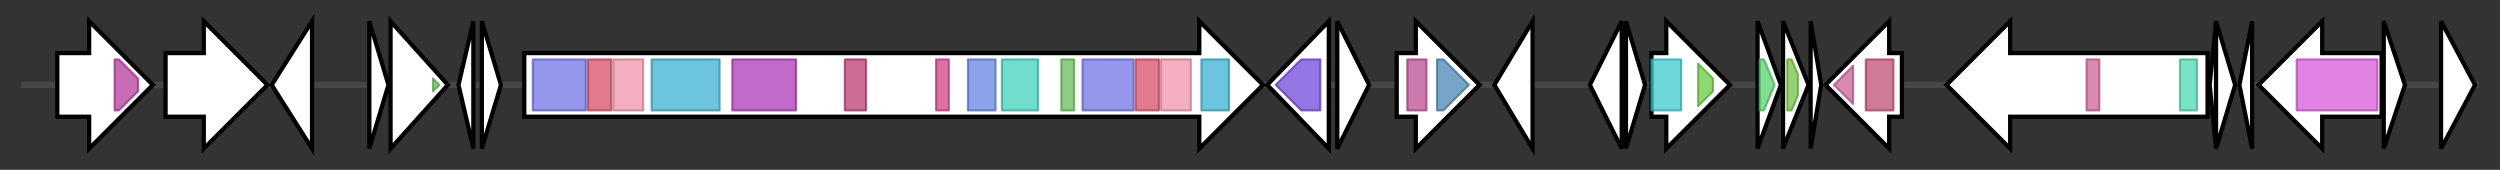 <svg version="1.1" baseProfile="full" xmlns="http://www.w3.org/2000/svg" width="1177.767" height="80">
	<rect width="100%" height="100%" fill="#333333" stroke="none"/>
	<g>
		<line x1="10" y1="40.0" x2="1167.767" y2="40.0" style="stroke:rgb(70,70,70); stroke-width:3 "/>
		<g>
			<title> (ctg1147_1)</title>
			<polygon class=" (ctg1147_1)" points="27,25 42,25 42,10 72,40 42,70 42,55 27,55" fill="rgb(255,255,255)" fill-opacity="1.0" stroke="rgb(0,0,0)" stroke-width="2"  />
			<g>
				<title>SLT (PF01464)
"Transglycosylase SLT domain"</title>
				<polygon class="PF01464" points="54,28 56,28 65,37 65,43 56,52 54,52" stroke-linejoin="round" width="11" height="24" fill="rgb(181,60,156)" stroke="rgb(144,47,124)" stroke-width="1" opacity="0.75" />
			</g>
		</g>
		<g>
			<title> (ctg1147_2)</title>
			<polygon class=" (ctg1147_2)" points="78,25 96,25 96,10 126,40 96,70 96,55 78,55" fill="rgb(255,255,255)" fill-opacity="1.0" stroke="rgb(0,0,0)" stroke-width="2"  />
		</g>
		<g>
			<title> (ctg1147_3)</title>
			<polygon class=" (ctg1147_3)" points="128,40 147,10 147,70" fill="rgb(255,255,255)" fill-opacity="1.0" stroke="rgb(0,0,0)" stroke-width="2"  />
		</g>
		<g>
			<title> (ctg1147_4)</title>
			<polygon class=" (ctg1147_4)" points="174,10 183,40 174,70" fill="rgb(255,255,255)" fill-opacity="1.0" stroke="rgb(0,0,0)" stroke-width="2"  />
		</g>
		<g>
			<title> (ctg1147_5)</title>
			<polygon class=" (ctg1147_5)" points="184,10 211,40 184,70" fill="rgb(255,255,255)" fill-opacity="1.0" stroke="rgb(0,0,0)" stroke-width="2"  />
			<g>
				<title>PP-binding (PF00550)
"Phosphopantetheine attachment site"</title>
				<polygon class="PF00550" points="204,37 207,40 204,43" stroke-linejoin="round" width="6" height="24" fill="rgb(103,191,88)" stroke="rgb(82,152,70)" stroke-width="1" opacity="0.75" />
			</g>
		</g>
		<g>
			<title> (ctg1147_6)</title>
			<polygon class=" (ctg1147_6)" points="216,40 223,10 223,70" fill="rgb(255,255,255)" fill-opacity="1.0" stroke="rgb(0,0,0)" stroke-width="2"  />
		</g>
		<g>
			<title> (ctg1147_7)</title>
			<polygon class=" (ctg1147_7)" points="227,10 236,40 227,70" fill="rgb(255,255,255)" fill-opacity="1.0" stroke="rgb(0,0,0)" stroke-width="2"  />
		</g>
		<g>
			<title> (ctg1147_8)</title>
			<polygon class=" (ctg1147_8)" points="247,25 565,25 565,10 595,40 565,70 565,55 247,55" fill="rgb(255,255,255)" fill-opacity="1.0" stroke="rgb(0,0,0)" stroke-width="2"  />
			<g>
				<title>ketoacyl-synt (PF00109)
"Beta-ketoacyl synthase, N-terminal domain"</title>
				<rect class="PF00109" x="251" y="28" stroke-linejoin="round" width="25" height="24" fill="rgb(112,116,228)" stroke="rgb(89,92,182)" stroke-width="1" opacity="0.75" />
			</g>
			<g>
				<title>Ketoacyl-synt_C (PF02801)
"Beta-ketoacyl synthase, C-terminal domain"</title>
				<rect class="PF02801" x="277" y="28" stroke-linejoin="round" width="11" height="24" fill="rgb(215,78,102)" stroke="rgb(172,62,81)" stroke-width="1" opacity="0.75" />
			</g>
			<g>
				<title>KAsynt_C_assoc (PF16197)
"Ketoacyl-synthetase C-terminal extension"</title>
				<rect class="PF16197" x="289" y="28" stroke-linejoin="round" width="14" height="24" fill="rgb(240,150,172)" stroke="rgb(192,120,137)" stroke-width="1" opacity="0.75" />
			</g>
			<g>
				<title>Acyl_transf_1 (PF00698)
"Acyl transferase domain"</title>
				<rect class="PF00698" x="307" y="28" stroke-linejoin="round" width="32" height="24" fill="rgb(59,176,209)" stroke="rgb(47,140,167)" stroke-width="1" opacity="0.75" />
			</g>
			<g>
				<title>PS-DH (PF14765)
"Polyketide synthase dehydratase"</title>
				<rect class="PF14765" x="345" y="28" stroke-linejoin="round" width="30" height="24" fill="rgb(173,56,182)" stroke="rgb(138,44,145)" stroke-width="1" opacity="0.75" />
			</g>
			<g>
				<title>Methyltransf_12 (PF08242)
"Methyltransferase domain"</title>
				<rect class="PF08242" x="398" y="28" stroke-linejoin="round" width="10" height="24" fill="rgb(187,59,115)" stroke="rgb(149,47,92)" stroke-width="1" opacity="0.75" />
			</g>
			<g>
				<title>ADH_N (PF08240)
"Alcohol dehydrogenase GroES-like domain"</title>
				<rect class="PF08240" x="441" y="28" stroke-linejoin="round" width="6" height="24" fill="rgb(211,65,138)" stroke="rgb(168,51,110)" stroke-width="1" opacity="0.75" />
			</g>
			<g>
				<title>ADH_zinc_N_2 (PF13602)
"Zinc-binding dehydrogenase"</title>
				<rect class="PF13602" x="456" y="28" stroke-linejoin="round" width="13" height="24" fill="rgb(101,131,226)" stroke="rgb(80,104,180)" stroke-width="1" opacity="0.75" />
			</g>
			<g>
				<title>KR (PF08659)
"KR domain"</title>
				<rect class="PF08659" x="472" y="28" stroke-linejoin="round" width="17" height="24" fill="rgb(66,209,188)" stroke="rgb(52,167,150)" stroke-width="1" opacity="0.75" />
			</g>
			<g>
				<title>PP-binding (PF00550)
"Phosphopantetheine attachment site"</title>
				<rect class="PF00550" x="500" y="28" stroke-linejoin="round" width="6" height="24" fill="rgb(103,191,88)" stroke="rgb(82,152,70)" stroke-width="1" opacity="0.75" />
			</g>
			<g>
				<title>ketoacyl-synt (PF00109)
"Beta-ketoacyl synthase, N-terminal domain"</title>
				<rect class="PF00109" x="510" y="28" stroke-linejoin="round" width="24" height="24" fill="rgb(112,116,228)" stroke="rgb(89,92,182)" stroke-width="1" opacity="0.75" />
			</g>
			<g>
				<title>Ketoacyl-synt_C (PF02801)
"Beta-ketoacyl synthase, C-terminal domain"</title>
				<rect class="PF02801" x="535" y="28" stroke-linejoin="round" width="11" height="24" fill="rgb(215,78,102)" stroke="rgb(172,62,81)" stroke-width="1" opacity="0.75" />
			</g>
			<g>
				<title>KAsynt_C_assoc (PF16197)
"Ketoacyl-synthetase C-terminal extension"</title>
				<rect class="PF16197" x="547" y="28" stroke-linejoin="round" width="14" height="24" fill="rgb(240,150,172)" stroke="rgb(192,120,137)" stroke-width="1" opacity="0.75" />
			</g>
			<g>
				<title>Acyl_transf_1 (PF00698)
"Acyl transferase domain"</title>
				<rect class="PF00698" x="566" y="28" stroke-linejoin="round" width="13" height="24" fill="rgb(59,176,209)" stroke="rgb(47,140,167)" stroke-width="1" opacity="0.75" />
			</g>
		</g>
		<g>
			<title> (ctg1147_9)</title>
			<polygon class=" (ctg1147_9)" points="597,40 626,10 626,70" fill="rgb(255,255,255)" fill-opacity="1.0" stroke="rgb(0,0,0)" stroke-width="2"  />
			<g>
				<title>Abhydrolase_6 (PF12697)
"Alpha/beta hydrolase family"</title>
				<polygon class="PF12697" points="601,40 613,28 622,28 622,52 613,52" stroke-linejoin="round" width="24" height="24" fill="rgb(113,71,219)" stroke="rgb(90,56,175)" stroke-width="1" opacity="0.75" />
			</g>
		</g>
		<g>
			<title> (ctg1147_10)</title>
			<polygon class=" (ctg1147_10)" points="630,10 645,40 630,70" fill="rgb(255,255,255)" fill-opacity="1.0" stroke="rgb(0,0,0)" stroke-width="2"  />
		</g>
		<g>
			<title> (ctg1147_11)</title>
			<polygon class=" (ctg1147_11)" points="658,25 667,25 667,10 697,40 667,70 667,55 658,55" fill="rgb(255,255,255)" fill-opacity="1.0" stroke="rgb(0,0,0)" stroke-width="2"  />
			<g>
				<title>Rieske (PF00355)
"Rieske [2Fe-2S] domain"</title>
				<rect class="PF00355" x="663" y="28" stroke-linejoin="round" width="9" height="24" fill="rgb(186,77,145)" stroke="rgb(148,61,115)" stroke-width="1" opacity="0.75" />
			</g>
			<g>
				<title>Ring_hydroxyl_A (PF00848)
"Ring hydroxylating alpha subunit (catalytic domain)"</title>
				<polygon class="PF00848" points="677,28 680,28 692,40 680,52 677,52" stroke-linejoin="round" width="19" height="24" fill="rgb(76,134,184)" stroke="rgb(60,107,147)" stroke-width="1" opacity="0.75" />
			</g>
		</g>
		<g>
			<title> (ctg1147_12)</title>
			<polygon class=" (ctg1147_12)" points="704,40 722,10 722,70" fill="rgb(255,255,255)" fill-opacity="1.0" stroke="rgb(0,0,0)" stroke-width="2"  />
		</g>
		<g>
			<title> (ctg1147_13)</title>
			<polygon class=" (ctg1147_13)" points="749,40 764,10 764,70" fill="rgb(255,255,255)" fill-opacity="1.0" stroke="rgb(0,0,0)" stroke-width="2"  />
		</g>
		<g>
			<title> (ctg1147_14)</title>
			<polygon class=" (ctg1147_14)" points="766,10 775,40 766,70" fill="rgb(255,255,255)" fill-opacity="1.0" stroke="rgb(0,0,0)" stroke-width="2"  />
		</g>
		<g>
			<title> (ctg1147_15)</title>
			<polygon class=" (ctg1147_15)" points="778,25 785,25 785,10 815,40 785,70 785,55 778,55" fill="rgb(255,255,255)" fill-opacity="1.0" stroke="rgb(0,0,0)" stroke-width="2"  />
			<g>
				<title>DEDD_Tnp_IS110 (PF01548)
"Transposase"</title>
				<rect class="PF01548" x="778" y="28" stroke-linejoin="round" width="14" height="24" fill="rgb(59,200,207)" stroke="rgb(47,160,165)" stroke-width="1" opacity="0.75" />
			</g>
			<g>
				<title>Transposase_20 (PF02371)
"Transposase IS116/IS110/IS902 family"</title>
				<polygon class="PF02371" points="800,30 807,37 807,43 800,50" stroke-linejoin="round" width="7" height="24" fill="rgb(104,204,65)" stroke="rgb(83,163,52)" stroke-width="1" opacity="0.75" />
			</g>
		</g>
		<g>
			<title> (ctg1147_16)</title>
			<polygon class=" (ctg1147_16)" points="828,10 839,40 828,70" fill="rgb(255,255,255)" fill-opacity="1.0" stroke="rgb(0,0,0)" stroke-width="2"  />
			<g>
				<title>HTH_Tnp_1 (PF01527)
"Transposase"</title>
				<polygon class="PF01527" points="829,28 831,28 836,40 836,40 831,52 829,52" stroke-linejoin="round" width="7" height="24" fill="rgb(85,212,107)" stroke="rgb(68,169,85)" stroke-width="1" opacity="0.75" />
			</g>
		</g>
		<g>
			<title> (ctg1147_17)</title>
			<polygon class=" (ctg1147_17)" points="840,10 852,40 840,70" fill="rgb(255,255,255)" fill-opacity="1.0" stroke="rgb(0,0,0)" stroke-width="2"  />
			<g>
				<title>HTH_21 (PF13276)
"HTH-like domain"</title>
				<polygon class="PF13276" points="842,28 844,28 847,35 847,45 844,52 842,52" stroke-linejoin="round" width="5" height="24" fill="rgb(114,195,68)" stroke="rgb(91,156,54)" stroke-width="1" opacity="0.75" />
			</g>
		</g>
		<g>
			<title> (ctg1147_18)</title>
			<polygon class=" (ctg1147_18)" points="853,10 858,40 853,70" fill="rgb(255,255,255)" fill-opacity="1.0" stroke="rgb(0,0,0)" stroke-width="2"  />
		</g>
		<g>
			<title> (ctg1147_19)</title>
			<polygon class=" (ctg1147_19)" points="896,25 890,25 890,10 860,40 890,70 890,55 896,55" fill="rgb(255,255,255)" fill-opacity="1.0" stroke="rgb(0,0,0)" stroke-width="2"  />
			<g>
				<title>NUDIX_4 (PF14815)
"NUDIX domain"</title>
				<polygon class="PF14815" points="864,40 873,31 873,49" stroke-linejoin="round" width="13" height="24" fill="rgb(206,97,152)" stroke="rgb(164,77,121)" stroke-width="1" opacity="0.75" />
			</g>
			<g>
				<title>HhH-GPD (PF00730)
"HhH-GPD superfamily base excision DNA repair protein"</title>
				<rect class="PF00730" x="879" y="28" stroke-linejoin="round" width="13" height="24" fill="rgb(190,78,115)" stroke="rgb(152,62,92)" stroke-width="1" opacity="0.75" />
			</g>
		</g>
		<g>
			<title> (ctg1147_20)</title>
			<polygon class=" (ctg1147_20)" points="1040,25 947,25 947,10 917,40 947,70 947,55 1040,55" fill="rgb(255,255,255)" fill-opacity="1.0" stroke="rgb(0,0,0)" stroke-width="2"  />
			<g>
				<title>LRR_8 (PF13855)
"Leucine rich repeat"</title>
				<rect class="PF13855" x="983" y="28" stroke-linejoin="round" width="6" height="24" fill="rgb(206,99,148)" stroke="rgb(164,79,118)" stroke-width="1" opacity="0.75" />
			</g>
			<g>
				<title>Big_2 (PF02368)
"Bacterial Ig-like domain (group 2)"</title>
				<rect class="PF02368" x="1027" y="28" stroke-linejoin="round" width="8" height="24" fill="rgb(76,217,178)" stroke="rgb(60,173,142)" stroke-width="1" opacity="0.75" />
			</g>
		</g>
		<g>
			<title> (ctg1147_21)</title>
			<polygon class=" (ctg1147_21)" points="1041,40 1044,10 1044,70" fill="rgb(255,255,255)" fill-opacity="1.0" stroke="rgb(0,0,0)" stroke-width="2"  />
		</g>
		<g>
			<title> (ctg1147_22)</title>
			<polygon class=" (ctg1147_22)" points="1044,10 1053,40 1044,70" fill="rgb(255,255,255)" fill-opacity="1.0" stroke="rgb(0,0,0)" stroke-width="2"  />
		</g>
		<g>
			<title> (ctg1147_23)</title>
			<polygon class=" (ctg1147_23)" points="1055,40 1061,10 1061,70" fill="rgb(255,255,255)" fill-opacity="1.0" stroke="rgb(0,0,0)" stroke-width="2"  />
		</g>
		<g>
			<title> (ctg1147_24)</title>
			<polygon class=" (ctg1147_24)" points="1122,25 1094,25 1094,10 1064,40 1094,70 1094,55 1122,55" fill="rgb(255,255,255)" fill-opacity="1.0" stroke="rgb(0,0,0)" stroke-width="2"  />
			<g>
				<title>Xan_ur_permease (PF00860)
"Permease family"</title>
				<rect class="PF00860" x="1082" y="28" stroke-linejoin="round" width="38" height="24" fill="rgb(216,88,217)" stroke="rgb(172,70,173)" stroke-width="1" opacity="0.75" />
			</g>
		</g>
		<g>
			<title> (ctg1147_25)</title>
			<polygon class=" (ctg1147_25)" points="1123,10 1133,40 1123,70" fill="rgb(255,255,255)" fill-opacity="1.0" stroke="rgb(0,0,0)" stroke-width="2"  />
		</g>
		<g>
			<title> (ctg1147_26)</title>
			<polygon class=" (ctg1147_26)" points="1150,10 1166,40 1150,70" fill="rgb(255,255,255)" fill-opacity="1.0" stroke="rgb(0,0,0)" stroke-width="2"  />
		</g>
	</g>
</svg>
